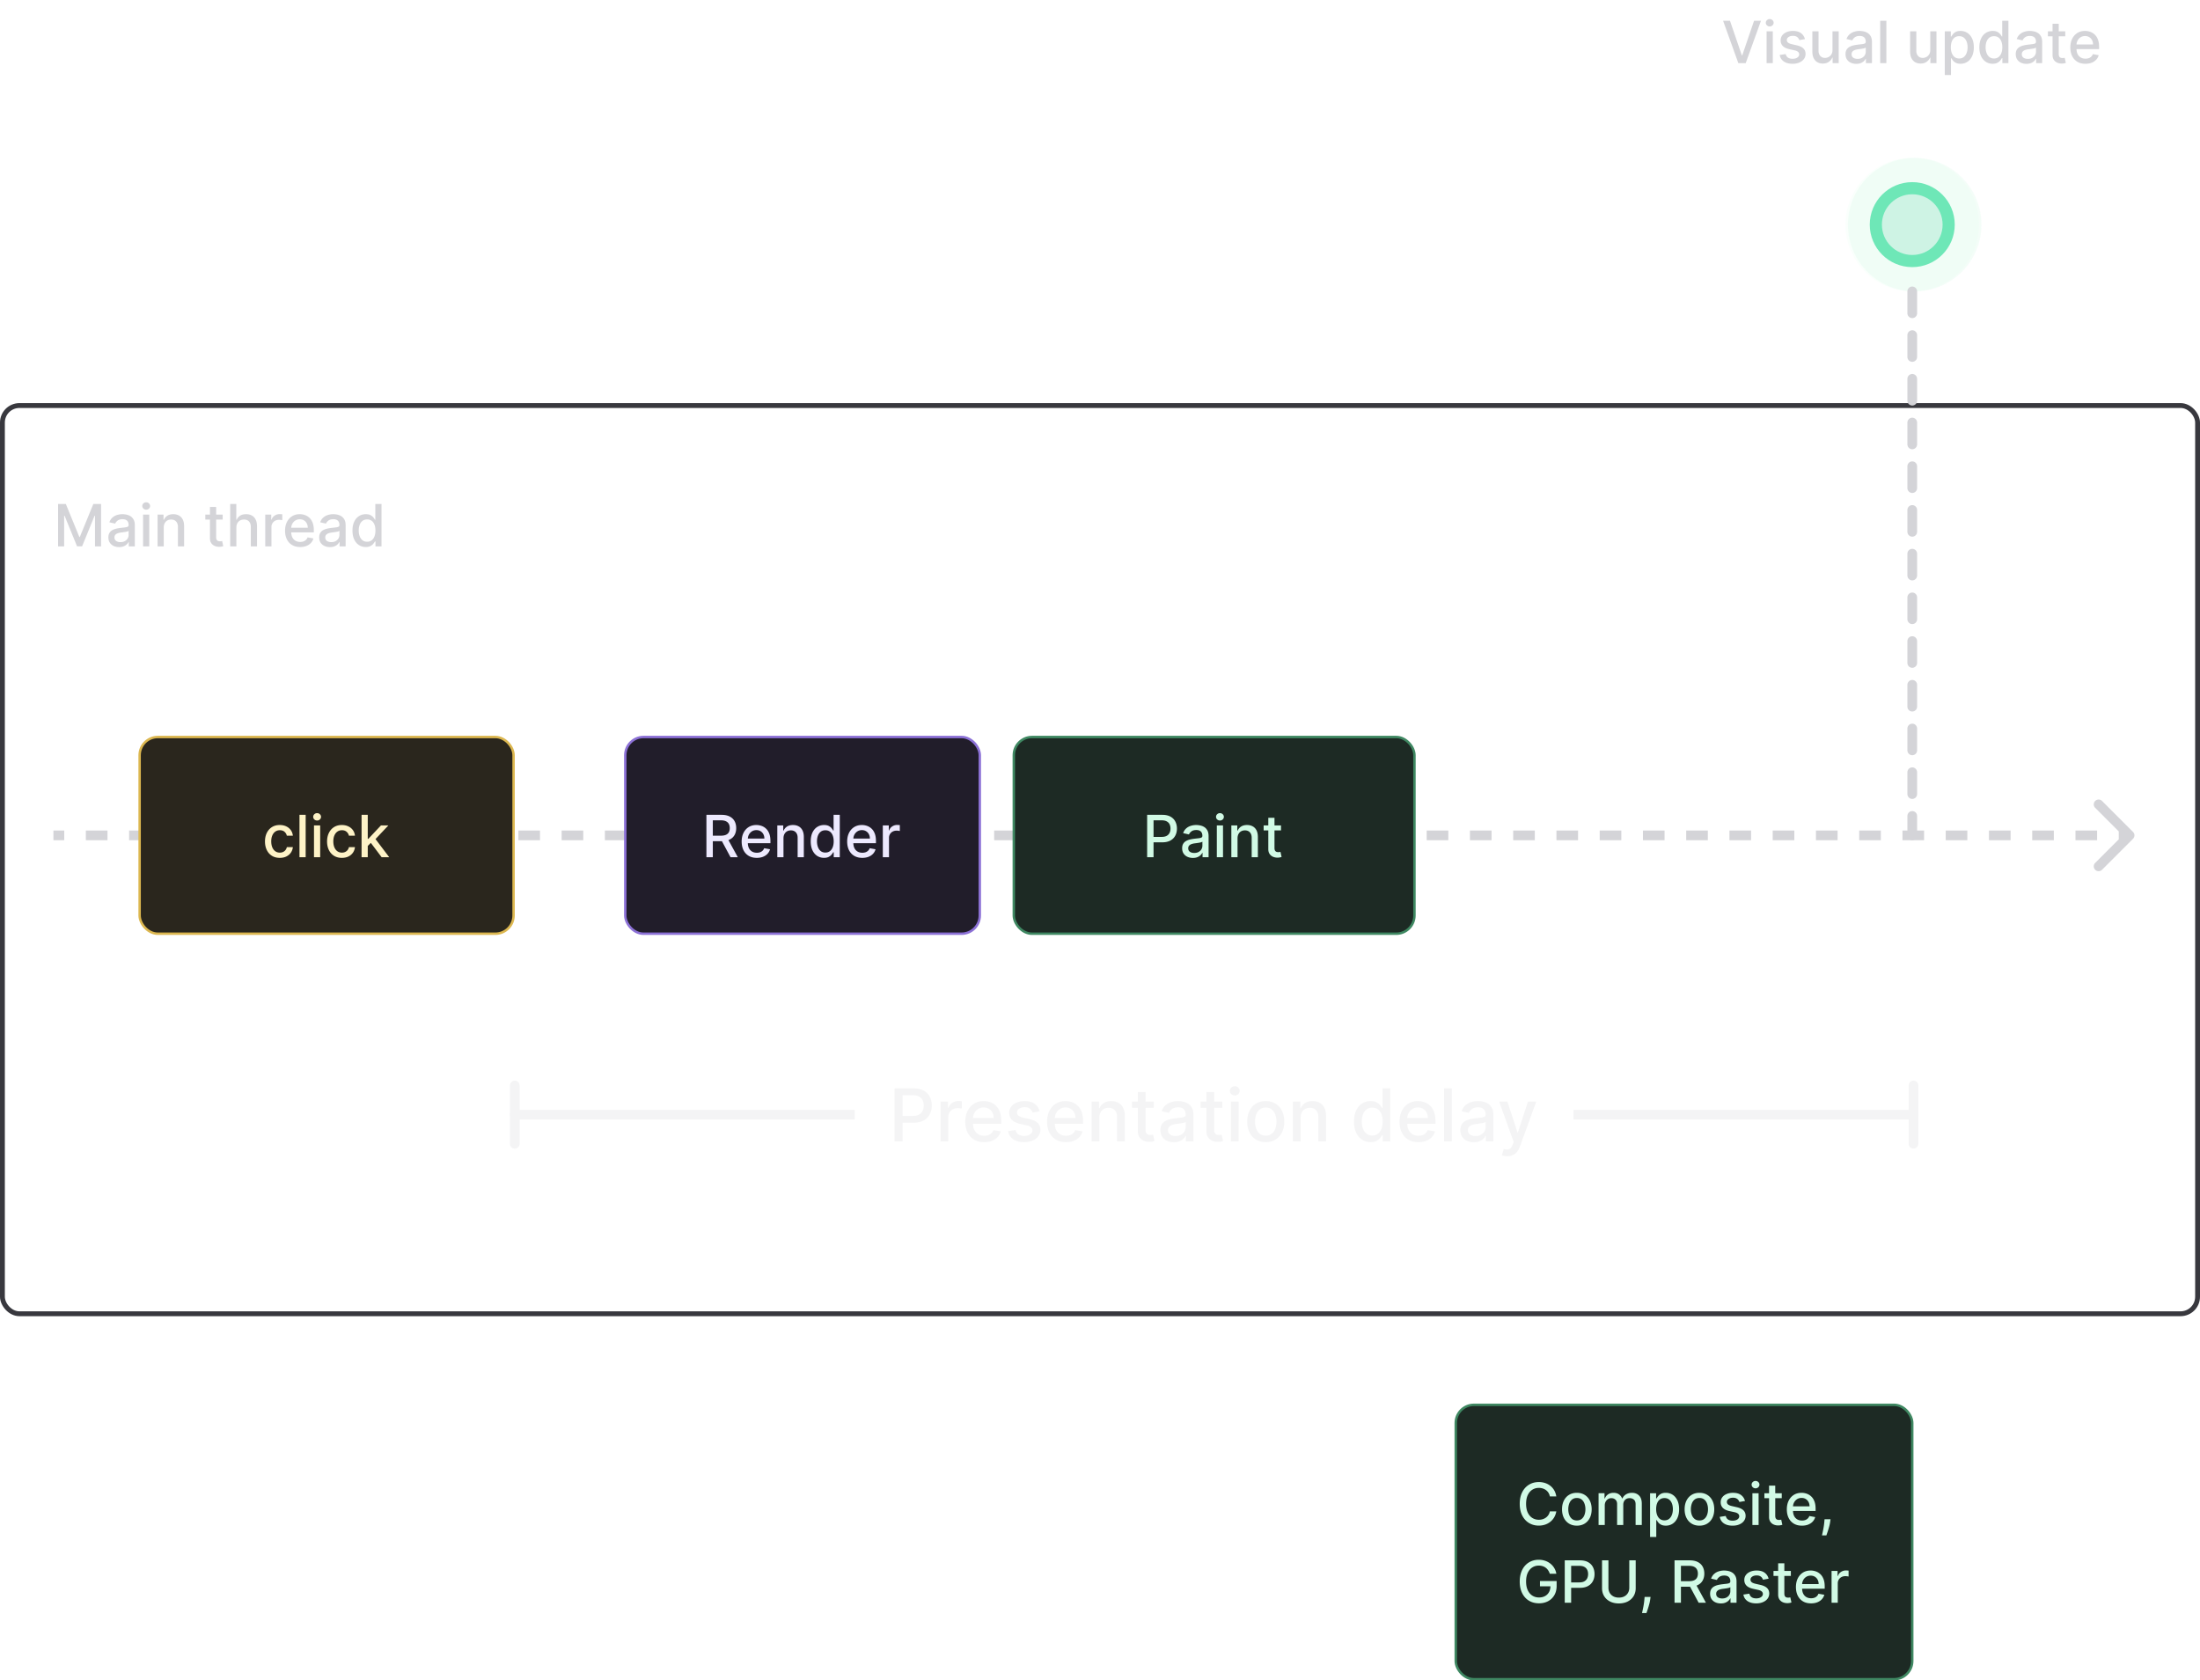 <svg xmlns="http://www.w3.org/2000/svg" width="906" height="692" fill="none" viewBox="0 0 906 692"><rect width="904" height="374" x="1" y="167" stroke="#38383E" stroke-width="2" rx="7"/><path fill="#D4D4D8" d="M877.707 344.707a.999.999 0 0 0 0-1.414l-6.364-6.364a.999.999 0 1 0-1.414 1.414l5.657 5.657-5.657 5.657a.999.999 0 1 0 1.414 1.414l6.364-6.364ZM22 345h4.453v-2H22v2Zm13.36 0h8.906v-2h-8.907v2Zm17.812 0h8.906v-2h-8.906v2Zm17.812 0h8.907v-2h-8.907v2Zm17.813 0h8.906v-2h-8.906v2Zm17.812 0h8.907v-2h-8.907v2Zm17.813 0h8.906v-2h-8.906v2Zm17.812 0h8.907v-2h-8.907v2Zm17.813 0h8.906v-2h-8.906v2Zm17.812 0h8.907v-2h-8.907v2Zm17.813 0h8.906v-2h-8.906v2Zm17.812 0h8.907v-2h-8.907v2Zm17.813 0h8.906v-2h-8.906v2Zm17.812 0h8.907v-2h-8.907v2Zm17.813 0h8.906v-2h-8.906v2Zm17.812 0h8.907v-2h-8.907v2Zm17.813 0h8.906v-2h-8.906v2Zm17.812 0h8.907v-2h-8.907v2Zm17.813 0h8.906v-2h-8.906v2Zm17.812 0h8.907v-2h-8.907v2Zm17.813 0h8.906v-2h-8.906v2Zm17.812 0h8.907v-2h-8.907v2Zm17.813 0h8.906v-2h-8.906v2Zm17.812 0h8.907v-2h-8.907v2Zm17.813 0h8.906v-2h-8.906v2Zm17.812 0h8.907v-2h-8.907v2Zm17.813 0h8.906v-2h-8.906v2Zm17.812 0h8.907v-2h-8.907v2Zm17.813 0h8.906v-2h-8.906v2Zm17.812 0h8.907v-2h-8.907v2Zm17.813 0h8.906v-2h-8.906v2Zm17.812 0h8.907v-2h-8.907v2Zm17.813 0h8.906v-2h-8.906v2Zm17.812 0h8.907v-2h-8.907v2Zm17.813 0h8.906v-2h-8.906v2Zm17.812 0h8.907v-2h-8.907v2Zm17.813 0h8.906v-2h-8.906v2Zm17.812 0h8.907v-2h-8.907v2Zm17.813 0h8.906v-2h-8.906v2Zm17.812 0h8.907v-2h-8.907v2Zm17.813 0h8.906v-2h-8.906v2Zm17.812 0h8.907v-2h-8.907v2Zm17.813 0h8.906v-2h-8.906v2Zm17.812 0h8.907v-2h-8.907v2Zm17.813 0h8.906v-2h-8.906v2Zm17.812 0h8.907v-2h-8.907v2Zm17.813 0h8.906v-2h-8.906v2Zm17.812 0h8.907v-2h-8.907v2Zm17.813 0H877v-2h-4.453v2Zm5.867.414a2 2 0 0 0 0-2.828l-12.728-12.728a2 2 0 1 0-2.828 2.828L874.172 344l-11.314 11.314a2 2 0 1 0 2.828 2.828l12.728-12.728ZM22 346h4.453v-4H22v4Zm13.36 0h8.906v-4h-8.907v4Zm17.812 0h8.906v-4h-8.906v4Zm17.812 0h8.907v-4h-8.907v4Zm17.813 0h8.906v-4h-8.906v4Zm17.812 0h8.907v-4h-8.907v4Zm17.813 0h8.906v-4h-8.906v4Zm17.812 0h8.907v-4h-8.907v4Zm17.813 0h8.906v-4h-8.906v4Zm17.812 0h8.907v-4h-8.907v4Zm17.813 0h8.906v-4h-8.906v4Zm17.812 0h8.907v-4h-8.907v4Zm17.813 0h8.906v-4h-8.906v4Zm17.812 0h8.907v-4h-8.907v4Zm17.813 0h8.906v-4h-8.906v4Zm17.812 0h8.907v-4h-8.907v4Zm17.813 0h8.906v-4h-8.906v4Zm17.812 0h8.907v-4h-8.907v4Zm17.813 0h8.906v-4h-8.906v4Zm17.812 0h8.907v-4h-8.907v4Zm17.813 0h8.906v-4h-8.906v4Zm17.812 0h8.907v-4h-8.907v4Zm17.813 0h8.906v-4h-8.906v4Zm17.812 0h8.907v-4h-8.907v4Zm17.813 0h8.906v-4h-8.906v4Zm17.812 0h8.907v-4h-8.907v4Zm17.813 0h8.906v-4h-8.906v4Zm17.812 0h8.907v-4h-8.907v4Zm17.813 0h8.906v-4h-8.906v4Zm17.812 0h8.907v-4h-8.907v4Zm17.813 0h8.906v-4h-8.906v4Zm17.812 0h8.907v-4h-8.907v4Zm17.813 0h8.906v-4h-8.906v4Zm17.812 0h8.907v-4h-8.907v4Zm17.813 0h8.906v-4h-8.906v4Zm17.812 0h8.907v-4h-8.907v4Zm17.813 0h8.906v-4h-8.906v4Zm17.812 0h8.907v-4h-8.907v4Zm17.813 0h8.906v-4h-8.906v4Zm17.812 0h8.907v-4h-8.907v4Zm17.813 0h8.906v-4h-8.906v4Zm17.812 0h8.907v-4h-8.907v4Zm17.813 0h8.906v-4h-8.906v4Zm17.812 0h8.907v-4h-8.907v4Zm17.813 0h8.906v-4h-8.906v4Zm17.812 0h8.907v-4h-8.907v4Zm17.813 0h8.906v-4h-8.906v4Zm17.812 0h8.907v-4h-8.907v4Zm17.813 0H877v-4h-4.453v4Z"/><rect width="154" height="81" x="57.5" y="303.5" fill="#2A261D" rx="7.5"/><path fill="#FEF3C7" d="M115.227 353.264c-1.267 0-2.358-.287-3.272-.861-.91-.579-1.608-1.377-2.097-2.394-.489-1.018-.733-2.182-.733-3.495 0-1.329.25-2.503.75-3.52.5-1.022 1.205-1.821 2.114-2.395.909-.573 1.98-.86 3.213-.86.994 0 1.88.184 2.659.554a4.764 4.764 0 0 1 1.883 1.534c.483.659.77 1.429.861 2.309h-2.48a2.974 2.974 0 0 0-.937-1.585c-.483-.443-1.131-.665-1.944-.665-.71 0-1.332.188-1.866.563-.529.369-.94.898-1.236 1.585-.295.682-.443 1.489-.443 2.421 0 .954.145 1.778.435 2.471.289.693.698 1.23 1.227 1.611.534.381 1.162.571 1.883.571.483 0 .921-.088 1.313-.264.398-.182.73-.441.997-.776a2.91 2.91 0 0 0 .571-1.21h2.48a4.81 4.81 0 0 1-.827 2.267c-.46.665-1.076 1.187-1.849 1.568-.767.381-1.668.571-2.702.571Zm10.652-17.719V353h-2.549v-17.455h2.549ZM129.307 353v-13.091h2.548V353h-2.548Zm1.287-15.111c-.443 0-.824-.148-1.142-.443a1.44 1.44 0 0 1-.469-1.074c0-.42.156-.778.469-1.074a1.603 1.603 0 0 1 1.142-.451c.443 0 .821.15 1.133.451.318.296.478.654.478 1.074 0 .415-.16.773-.478 1.074a1.59 1.59 0 0 1-1.133.443Zm10.204 15.375c-1.267 0-2.358-.287-3.273-.861-.909-.579-1.608-1.377-2.097-2.394-.488-1.018-.733-2.182-.733-3.495 0-1.329.25-2.503.75-3.52.5-1.022 1.205-1.821 2.114-2.395.909-.573 1.98-.86 3.213-.86.994 0 1.881.184 2.659.554a4.767 4.767 0 0 1 1.884 1.534c.483.659.77 1.429.86 2.309h-2.48a2.974 2.974 0 0 0-.937-1.585c-.483-.443-1.131-.665-1.943-.665-.711 0-1.333.188-1.867.563-.528.369-.94.898-1.236 1.585-.295.682-.443 1.489-.443 2.421 0 .954.145 1.778.435 2.471.29.693.699 1.23 1.227 1.611.534.381 1.162.571 1.884.571.483 0 .92-.088 1.312-.264.398-.182.73-.441.997-.776a2.91 2.91 0 0 0 .571-1.21h2.48a4.81 4.81 0 0 1-.826 2.267 4.763 4.763 0 0 1-1.85 1.568c-.767.381-1.667.571-2.701.571Zm10.446-4.704-.017-3.111h.443l5.216-5.54h3.052l-5.949 6.307h-.401l-2.344 2.344Zm-2.343 4.44v-17.455h2.548V353h-2.548Zm8.267 0-4.688-6.222 1.756-1.781 6.059 8.003h-3.127Z"/><rect width="154" height="81" x="57.5" y="303.5" stroke="#DCB750" rx="7.5"/><rect width="146" height="81" x="257.5" y="303.5" fill="#211D2A" rx="7.5"/><path fill="#EDE9FE" d="M290.918 353v-17.455h6.221c1.352 0 2.475.233 3.367.699.897.466 1.568 1.111 2.011 1.935.443.818.665 1.764.665 2.838 0 1.068-.225 2.009-.673 2.821-.444.807-1.114 1.435-2.012 1.884-.892.448-2.014.673-3.366.673h-4.713v-2.267h4.474c.852 0 1.546-.122 2.08-.367.539-.244.934-.599 1.184-1.065.25-.466.375-1.026.375-1.679 0-.659-.128-1.23-.383-1.713-.25-.483-.645-.852-1.185-1.108-.534-.261-1.236-.392-2.105-.392h-3.307V353h-2.633Zm8.616-7.875 4.313 7.875h-3l-4.228-7.875h2.915Zm12.126 8.139c-1.29 0-2.401-.275-3.333-.826-.926-.557-1.642-1.339-2.147-2.344-.5-1.012-.75-2.196-.75-3.554 0-1.341.25-2.523.75-3.546.505-1.022 1.21-1.821 2.113-2.395.909-.573 1.972-.86 3.188-.86a6.43 6.43 0 0 1 2.148.366 5.193 5.193 0 0 1 1.866 1.151c.551.522.986 1.201 1.304 2.037.318.829.477 1.838.477 3.025v.904H306.87v-1.91h7.909c0-.67-.136-1.264-.409-1.781a3.102 3.102 0 0 0-1.151-1.236c-.488-.301-1.062-.451-1.721-.451-.716 0-1.341.176-1.875.528a3.535 3.535 0 0 0-1.227 1.364 3.939 3.939 0 0 0-.427 1.815v1.492c0 .875.154 1.619.461 2.233a3.328 3.328 0 0 0 1.304 1.406c.556.318 1.207.477 1.951.477a4.06 4.06 0 0 0 1.321-.204 2.875 2.875 0 0 0 1.032-.631c.289-.279.511-.622.664-1.031l2.412.434a4.367 4.367 0 0 1-1.039 1.867c-.495.528-1.117.94-1.867 1.236-.744.289-1.594.434-2.548.434Zm10.992-8.037V353h-2.548v-13.091h2.446v2.131h.162a3.745 3.745 0 0 1 1.414-1.671c.648-.42 1.463-.63 2.446-.63.892 0 1.674.187 2.344.562.671.369 1.191.921 1.56 1.654.369.732.554 1.639.554 2.718V353h-2.548v-8.02c0-.949-.248-1.69-.742-2.224-.494-.54-1.173-.81-2.037-.81-.591 0-1.116.128-1.577.384-.454.255-.815.63-1.082 1.125-.261.488-.392 1.079-.392 1.772Zm16.696 8.029c-1.057 0-2-.27-2.83-.81-.823-.545-1.471-1.321-1.943-2.327-.466-1.011-.699-2.224-.699-3.639 0-1.415.236-2.625.708-3.631.477-1.005 1.13-1.775 1.96-2.309.83-.534 1.77-.801 2.821-.801.813 0 1.466.136 1.96.409.5.267.887.579 1.159.937.279.358.495.674.648.946h.154v-6.486h2.548V353h-2.489v-2.037h-.213a6.721 6.721 0 0 1-.665.955c-.284.358-.676.67-1.176.937-.5.267-1.148.401-1.943.401Zm.563-2.174c.732 0 1.352-.193 1.857-.579.512-.392.898-.935 1.16-1.628.267-.693.4-1.5.4-2.42 0-.91-.131-1.705-.392-2.387-.261-.682-.645-1.213-1.15-1.594-.506-.38-1.131-.571-1.875-.571-.768 0-1.407.199-1.918.597-.511.398-.898.94-1.159 1.628-.256.687-.384 1.463-.384 2.327 0 .875.131 1.661.392 2.36.262.699.648 1.253 1.159 1.662.517.404 1.154.605 1.91.605Zm15.202 2.182c-1.29 0-2.401-.275-3.332-.826-.927-.557-1.643-1.339-2.148-2.344-.5-1.012-.75-2.196-.75-3.554 0-1.341.25-2.523.75-3.546.505-1.022 1.21-1.821 2.113-2.395.91-.573 1.972-.86 3.188-.86.739 0 1.454.122 2.148.366a5.193 5.193 0 0 1 1.866 1.151c.551.522.986 1.201 1.304 2.037.318.829.477 1.838.477 3.025v.904h-10.406v-1.91h7.909c0-.67-.136-1.264-.409-1.781a3.107 3.107 0 0 0-1.15-1.236c-.489-.301-1.063-.451-1.722-.451-.716 0-1.341.176-1.875.528a3.543 3.543 0 0 0-1.227 1.364 3.938 3.938 0 0 0-.426 1.815v1.492c0 .875.153 1.619.46 2.233a3.328 3.328 0 0 0 1.304 1.406c.557.318 1.207.477 1.951.477a4.07 4.07 0 0 0 1.322-.204 2.88 2.88 0 0 0 1.031-.631 2.75 2.75 0 0 0 .665-1.031l2.411.434a4.367 4.367 0 0 1-1.039 1.867c-.495.528-1.117.94-1.867 1.236-.744.289-1.594.434-2.548.434Zm8.444-.264v-13.091h2.463v2.08h.136a3.16 3.16 0 0 1 1.262-1.662 3.61 3.61 0 0 1 2.062-.614 11.338 11.338 0 0 1 1.082.06v2.437a4.838 4.838 0 0 0-.545-.094 5.305 5.305 0 0 0-.784-.059c-.602 0-1.139.128-1.611.383a2.851 2.851 0 0 0-1.517 2.566V353h-2.548Z"/><rect width="146" height="81" x="257.5" y="303.5" stroke="#8C71D6" rx="7.5"/><rect width="165" height="81" x="417.5" y="303.5" fill="#1D2A24" rx="7.5"/><path fill="#D1FAE5" d="M472.418 353v-17.455h6.221c1.358 0 2.483.248 3.375.742.892.494 1.56 1.17 2.003 2.028.443.853.665 1.813.665 2.881 0 1.074-.225 2.04-.673 2.898-.444.852-1.114 1.528-2.012 2.028-.892.494-2.014.742-3.366.742h-4.279v-2.233h4.04c.858 0 1.554-.148 2.088-.443a2.79 2.79 0 0 0 1.176-1.228c.25-.517.375-1.105.375-1.764s-.125-1.244-.375-1.756c-.25-.511-.645-.912-1.184-1.201-.534-.29-1.239-.435-2.114-.435h-3.307V353h-2.633Zm18.839.29c-.829 0-1.579-.154-2.25-.46a3.798 3.798 0 0 1-1.594-1.356c-.386-.59-.579-1.315-.579-2.173 0-.739.142-1.346.426-1.824a3.142 3.142 0 0 1 1.151-1.133 5.97 5.97 0 0 1 1.619-.631c.596-.142 1.204-.25 1.824-.324l1.909-.221c.488-.063.844-.162 1.065-.299.222-.136.333-.358.333-.664v-.06c0-.744-.211-1.321-.631-1.73-.415-.409-1.034-.614-1.858-.614-.858 0-1.534.19-2.029.571-.488.375-.826.793-1.014 1.253l-2.395-.545c.284-.796.699-1.438 1.245-1.927a5.037 5.037 0 0 1 1.9-1.073 7.4 7.4 0 0 1 2.259-.341 7.97 7.97 0 0 1 1.662.187 4.85 4.85 0 0 1 1.653.665c.517.324.94.787 1.27 1.389.33.597.494 1.372.494 2.327V353h-2.488v-1.79h-.103a3.61 3.61 0 0 1-.741.972c-.33.318-.753.582-1.27.792-.517.211-1.136.316-1.858.316Zm.554-2.046c.705 0 1.307-.139 1.807-.417.506-.279.889-.642 1.15-1.091.268-.455.401-.941.401-1.458v-1.687c-.091.091-.267.176-.528.256a8.537 8.537 0 0 1-.878.196c-.33.051-.651.099-.963.145-.313.039-.574.073-.784.102a6.26 6.26 0 0 0-1.355.315 2.328 2.328 0 0 0-.972.639c-.239.273-.358.637-.358 1.091 0 .631.233 1.108.699 1.432.466.318 1.059.477 1.781.477Zm9.301 1.756v-13.091h2.548V353h-2.548Zm1.286-15.111c-.443 0-.823-.148-1.142-.443a1.442 1.442 0 0 1-.468-1.074c0-.42.156-.778.468-1.074a1.605 1.605 0 0 1 1.142-.451c.444 0 .821.15 1.134.451.318.296.477.654.477 1.074 0 .415-.159.773-.477 1.074-.313.295-.69.443-1.134.443Zm7.238 7.338V353h-2.548v-13.091h2.446v2.131h.162a3.747 3.747 0 0 1 1.415-1.671c.648-.42 1.463-.63 2.446-.63.892 0 1.673.187 2.344.562.67.369 1.19.921 1.559 1.654.37.732.554 1.639.554 2.718V353h-2.548v-8.02c0-.949-.247-1.69-.742-2.224-.494-.54-1.173-.81-2.036-.81-.591 0-1.117.128-1.577.384-.455.255-.816.63-1.083 1.125-.261.488-.392 1.079-.392 1.772Zm17.907-5.318v2.046h-7.151v-2.046h7.151Zm-5.233-3.136h2.548v12.383c0 .495.074.867.222 1.117.147.244.338.412.571.503.238.085.497.127.775.127.205 0 .384-.014.537-.042l.358-.068.46 2.105a4.28 4.28 0 0 1-.63.17 4.917 4.917 0 0 1-1.023.102 4.473 4.473 0 0 1-1.875-.358 3.211 3.211 0 0 1-1.406-1.159c-.358-.522-.537-1.179-.537-1.968v-12.912Z"/><rect width="165" height="81" x="417.5" y="303.5" stroke="#3F8862" rx="7.5"/><rect width="188" height="113" x="599.5" y="578.5" fill="#1D2A24" rx="7.5"/><path fill="#D1FAE5" d="M640.915 616.222h-2.659a4.074 4.074 0 0 0-.571-1.5 4.212 4.212 0 0 0-1.023-1.1 4.418 4.418 0 0 0-1.355-.682 5.303 5.303 0 0 0-1.577-.23c-1.006 0-1.906.253-2.702.759-.789.505-1.414 1.247-1.875 2.224-.454.977-.681 2.171-.681 3.58 0 1.42.227 2.619.681 3.596.461.978 1.088 1.716 1.884 2.216.795.5 1.69.75 2.685.75.551 0 1.073-.074 1.568-.221.5-.154.951-.378 1.355-.674a4.083 4.083 0 0 0 1.611-2.565l2.659.009a7.131 7.131 0 0 1-.827 2.369 6.525 6.525 0 0 1-1.56 1.858 7.045 7.045 0 0 1-2.164 1.201c-.813.285-1.699.427-2.659.427-1.512 0-2.858-.358-4.04-1.074-1.182-.722-2.114-1.753-2.796-3.094-.676-1.341-1.014-2.94-1.014-4.798 0-1.864.341-3.463 1.023-4.799.682-1.34 1.613-2.369 2.795-3.085 1.182-.721 2.526-1.082 4.032-1.082a8.14 8.14 0 0 1 2.59.4 6.86 6.86 0 0 1 2.174 1.159 6.371 6.371 0 0 1 1.593 1.858c.421.728.705 1.56.853 2.498Zm8.461 12.042c-1.228 0-2.299-.281-3.213-.844-.915-.562-1.625-1.349-2.131-2.36-.506-1.012-.759-2.194-.759-3.546 0-1.358.253-2.545.759-3.562s1.216-1.807 2.131-2.37c.914-.562 1.985-.843 3.213-.843 1.227 0 2.298.281 3.213.843.915.563 1.625 1.353 2.13 2.37.506 1.017.759 2.204.759 3.562 0 1.352-.253 2.534-.759 3.546-.505 1.011-1.215 1.798-2.13 2.36-.915.563-1.986.844-3.213.844Zm.008-2.139c.796 0 1.455-.21 1.978-.631.522-.42.909-.98 1.159-1.679.255-.699.383-1.468.383-2.309a6.66 6.66 0 0 0-.383-2.301c-.25-.705-.637-1.27-1.159-1.696-.523-.427-1.182-.64-1.978-.64-.801 0-1.466.213-1.994.64-.523.426-.912.991-1.168 1.696a6.78 6.78 0 0 0-.375 2.301c0 .841.125 1.61.375 2.309.256.699.645 1.259 1.168 1.679.528.421 1.193.631 1.994.631Zm8.938 1.875v-13.091h2.446v2.131h.162a3.387 3.387 0 0 1 1.338-1.688c.62-.409 1.361-.613 2.225-.613.875 0 1.608.204 2.199.613.596.409 1.037.972 1.321 1.688h.136a3.689 3.689 0 0 1 1.492-1.671c.681-.42 1.494-.63 2.437-.63 1.188 0 2.156.372 2.906 1.116.756.744 1.134 1.867 1.134 3.367V628h-2.548v-8.54c0-.886-.242-1.528-.725-1.926-.483-.398-1.059-.596-1.73-.596-.829 0-1.474.255-1.935.767-.46.505-.69 1.156-.69 1.951V628h-2.54v-8.702c0-.71-.221-1.281-.664-1.713-.444-.432-1.02-.647-1.731-.647-.483 0-.929.127-1.338.383-.403.25-.73.599-.98 1.048-.244.449-.366.969-.366 1.56V628h-2.549Zm21.211 4.909v-18h2.489v2.122h.213c.148-.272.361-.588.639-.946.279-.358.665-.67 1.159-.937.495-.273 1.148-.409 1.961-.409 1.056 0 2 .267 2.829.801.83.534 1.48 1.304 1.952 2.309.477 1.006.716 2.216.716 3.631 0 1.415-.236 2.628-.708 3.639-.471 1.006-1.119 1.782-1.943 2.327-.824.54-1.764.81-2.821.81-.795 0-1.446-.134-1.952-.401-.5-.267-.892-.579-1.176-.937a7.092 7.092 0 0 1-.656-.955h-.153v6.946h-2.549Zm2.498-11.454c0 .92.133 1.727.4 2.42.267.693.654 1.236 1.159 1.628.506.386 1.125.579 1.858.579.762 0 1.398-.201 1.909-.605.512-.409.898-.963 1.159-1.662.267-.699.401-1.485.401-2.36 0-.864-.131-1.64-.392-2.327-.256-.688-.642-1.23-1.159-1.628-.512-.398-1.151-.597-1.918-.597-.738 0-1.363.191-1.875.571-.506.381-.889.912-1.15 1.594-.262.682-.392 1.477-.392 2.387Zm17.829 6.809c-1.227 0-2.298-.281-3.213-.844-.915-.562-1.625-1.349-2.131-2.36-.505-1.012-.758-2.194-.758-3.546 0-1.358.253-2.545.758-3.562.506-1.017 1.216-1.807 2.131-2.37.915-.562 1.986-.843 3.213-.843s2.298.281 3.213.843c.915.563 1.625 1.353 2.131 2.37.506 1.017.758 2.204.758 3.562 0 1.352-.252 2.534-.758 3.546-.506 1.011-1.216 1.798-2.131 2.36-.915.563-1.986.844-3.213.844Zm.009-2.139c.795 0 1.454-.21 1.977-.631.523-.42.909-.98 1.159-1.679.256-.699.383-1.468.383-2.309 0-.836-.127-1.603-.383-2.301-.25-.705-.636-1.27-1.159-1.696-.523-.427-1.182-.64-1.977-.64-.802 0-1.466.213-1.995.64-.522.426-.912.991-1.167 1.696a6.78 6.78 0 0 0-.375 2.301c0 .841.125 1.61.375 2.309.255.699.645 1.259 1.167 1.679.529.421 1.193.631 1.995.631Zm18.747-8.02-2.309.409a2.754 2.754 0 0 0-.46-.844 2.283 2.283 0 0 0-.836-.656c-.352-.17-.792-.255-1.321-.255-.721 0-1.324.161-1.806.485-.483.318-.725.73-.725 1.236 0 .438.162.79.486 1.057.324.267.846.486 1.568.656l2.08.477c1.204.279 2.102.708 2.693 1.287.591.58.886 1.333.886 2.259 0 .784-.227 1.483-.682 2.096-.449.608-1.076 1.086-1.883 1.432-.801.347-1.73.52-2.787.52-1.466 0-2.662-.312-3.588-.937-.926-.631-1.494-1.526-1.705-2.685l2.463-.375c.154.642.469 1.128.946 1.457.478.324 1.1.486 1.867.486.835 0 1.503-.173 2.003-.52.5-.352.75-.781.75-1.287 0-.409-.154-.752-.461-1.031-.301-.278-.764-.488-1.389-.631l-2.216-.485c-1.221-.279-2.125-.722-2.71-1.33-.579-.608-.869-1.378-.869-2.31 0-.772.216-1.448.648-2.028.431-.579 1.028-1.031 1.789-1.355.762-.33 1.634-.494 2.617-.494 1.415 0 2.528.306 3.341.92.812.608 1.349 1.423 1.61 2.446Zm3.058 9.895v-13.091h2.548V628h-2.548Zm1.287-15.111c-.443 0-.824-.148-1.142-.443a1.44 1.44 0 0 1-.469-1.074c0-.42.156-.778.469-1.074a1.603 1.603 0 0 1 1.142-.451c.443 0 .821.15 1.133.451.319.296.478.654.478 1.074 0 .415-.159.773-.478 1.074a1.59 1.59 0 0 1-1.133.443Zm10.8 2.02v2.046h-7.15v-2.046h7.15Zm-5.233-3.136h2.549v12.383c0 .495.074.867.221 1.117.148.244.338.412.571.503.239.085.497.127.776.127.204 0 .383-.014.537-.042l.358-.068.46 2.105a4.3 4.3 0 0 1-.631.17 4.9 4.9 0 0 1-1.022.102 4.473 4.473 0 0 1-1.875-.358 3.214 3.214 0 0 1-1.407-1.159c-.358-.522-.537-1.179-.537-1.968v-12.912Zm13.554 16.491c-1.29 0-2.401-.275-3.333-.826-.926-.557-1.642-1.339-2.147-2.344-.5-1.012-.75-2.196-.75-3.554 0-1.341.25-2.523.75-3.546.505-1.022 1.21-1.821 2.113-2.395.909-.573 1.972-.86 3.188-.86a6.42 6.42 0 0 1 2.147.366 5.189 5.189 0 0 1 1.867 1.151c.551.522.986 1.201 1.304 2.037.318.829.477 1.838.477 3.025v.904h-10.406v-1.91h7.909c0-.67-.136-1.264-.409-1.781a3.102 3.102 0 0 0-1.151-1.236c-.488-.301-1.062-.451-1.721-.451-.716 0-1.341.176-1.875.528a3.546 3.546 0 0 0-1.228 1.364 3.938 3.938 0 0 0-.426 1.815v1.492c0 .875.154 1.619.461 2.233a3.328 3.328 0 0 0 1.304 1.406c.556.318 1.207.477 1.951.477a4.06 4.06 0 0 0 1.321-.204 2.875 2.875 0 0 0 1.032-.631c.289-.279.511-.622.664-1.031l2.412.434a4.369 4.369 0 0 1-1.04 1.867c-.494.528-1.116.94-1.866 1.236-.744.289-1.594.434-2.548.434Zm11.759-2.65-.128.929c-.085.681-.23 1.392-.435 2.13a32.047 32.047 0 0 1-.622 2.071c-.21.637-.383 1.142-.52 1.517h-1.806c.073-.352.176-.829.306-1.431.131-.597.259-1.265.384-2.003.125-.739.219-1.492.281-2.259l.085-.954h2.455ZM638.23 648.06a5.336 5.336 0 0 0-.665-1.39 4.225 4.225 0 0 0-2.284-1.73 5.254 5.254 0 0 0-1.593-.23c-.983 0-1.87.253-2.66.759-.789.505-1.414 1.247-1.875 2.224-.454.972-.681 2.162-.681 3.571 0 1.415.23 2.611.69 3.588.46.978 1.091 1.719 1.892 2.225.801.505 1.713.758 2.736.758.949 0 1.775-.193 2.48-.579a4.046 4.046 0 0 0 1.645-1.637c.392-.71.588-1.545.588-2.505l.682.127h-4.995v-2.173h6.861v1.986c0 1.466-.312 2.739-.937 3.818a6.39 6.39 0 0 1-2.574 2.489c-1.091.585-2.341.878-3.75.878-1.58 0-2.966-.364-4.159-1.091-1.188-.728-2.114-1.759-2.779-3.094-.664-1.341-.997-2.932-.997-4.773 0-1.392.193-2.642.58-3.75.386-1.108.929-2.048 1.627-2.821a7.116 7.116 0 0 1 2.481-1.781c.954-.415 1.997-.622 3.127-.622.944 0 1.821.139 2.634.417a7.133 7.133 0 0 1 2.182 1.185 6.706 6.706 0 0 1 2.446 4.151h-2.702Zm6.164 11.94v-17.455h6.222c1.358 0 2.483.248 3.375.742.892.494 1.559 1.17 2.003 2.028.443.853.664 1.813.664 2.881 0 1.074-.224 2.04-.673 2.898-.443.852-1.114 1.528-2.011 2.028-.892.494-2.014.742-3.367.742h-4.278v-2.233h4.04c.858 0 1.554-.148 2.088-.443a2.79 2.79 0 0 0 1.176-1.228c.25-.517.375-1.105.375-1.764s-.125-1.244-.375-1.756c-.25-.511-.645-.912-1.185-1.201-.534-.29-1.238-.435-2.113-.435h-3.307V660h-2.634Zm26.576-17.455h2.642v11.481c0 1.221-.287 2.304-.861 3.247-.573.937-1.38 1.676-2.42 2.216-1.04.534-2.259.801-3.656.801-1.392 0-2.608-.267-3.648-.801-1.04-.54-1.847-1.279-2.42-2.216-.574-.943-.861-2.026-.861-3.247v-11.481h2.633v11.267c0 .79.174 1.492.52 2.106.352.613.85 1.096 1.492 1.448.642.347 1.403.52 2.284.52.886 0 1.65-.173 2.292-.52a3.644 3.644 0 0 0 1.483-1.448c.347-.614.52-1.316.52-2.106v-11.267Zm8.762 15.069-.128.929c-.086.681-.23 1.392-.435 2.13a32.69 32.69 0 0 1-.622 2.071c-.21.637-.384 1.142-.52 1.517h-1.807c.074-.352.176-.829.307-1.431.131-.597.259-1.265.384-2.003.125-.739.218-1.492.281-2.259l.085-.954h2.455Zm9.873 2.386v-17.455h6.222c1.352 0 2.474.233 3.366.699.898.466 1.568 1.111 2.012 1.935.443.818.664 1.764.664 2.838 0 1.068-.224 2.009-.673 2.821-.443.807-1.114 1.435-2.011 1.884-.892.448-2.015.673-3.367.673h-4.713v-2.267h4.475c.852 0 1.545-.122 2.079-.367.54-.244.935-.599 1.185-1.065.25-.466.375-1.026.375-1.679 0-.659-.128-1.23-.384-1.713-.25-.483-.645-.852-1.184-1.108-.535-.261-1.236-.392-2.106-.392h-3.306V660h-2.634Zm8.617-7.875 4.312 7.875h-3l-4.227-7.875h2.915Zm10.457 8.165c-.83 0-1.58-.154-2.25-.46a3.798 3.798 0 0 1-1.594-1.356c-.386-.59-.579-1.315-.579-2.173 0-.739.142-1.346.426-1.824a3.14 3.14 0 0 1 1.15-1.133 5.989 5.989 0 0 1 1.62-.631c.596-.142 1.204-.25 1.824-.324l1.909-.221c.488-.063.843-.162 1.065-.299.222-.136.332-.358.332-.664v-.06c0-.744-.21-1.321-.63-1.73-.415-.409-1.034-.614-1.858-.614-.858 0-1.534.19-2.029.571-.488.375-.826.793-1.014 1.253l-2.395-.545c.284-.796.699-1.438 1.245-1.927a5.037 5.037 0 0 1 1.9-1.073 7.4 7.4 0 0 1 2.259-.341c.522 0 1.076.062 1.662.187a4.85 4.85 0 0 1 1.653.665c.517.324.94.787 1.27 1.389.329.597.494 1.372.494 2.327V660h-2.488v-1.79h-.103a3.61 3.61 0 0 1-.741.972c-.33.318-.753.582-1.27.792-.517.211-1.136.316-1.858.316Zm.554-2.046c.705 0 1.307-.139 1.807-.417.505-.279.889-.642 1.15-1.091.267-.455.401-.941.401-1.458v-1.687c-.091.091-.267.176-.529.256a8.455 8.455 0 0 1-.877.196c-.33.051-.651.099-.963.145-.313.039-.574.073-.784.102a6.27 6.27 0 0 0-1.356.315 2.331 2.331 0 0 0-.971.639c-.239.273-.358.637-.358 1.091 0 .631.233 1.108.699 1.432.466.318 1.059.477 1.781.477Zm19.11-8.139-2.31.409a2.733 2.733 0 0 0-.46-.844 2.28 2.28 0 0 0-.835-.656c-.352-.17-.793-.255-1.321-.255-.722 0-1.324.161-1.807.485-.483.318-.724.73-.724 1.236 0 .438.162.79.485 1.057.324.267.847.486 1.569.656l2.079.477c1.205.279 2.102.708 2.693 1.287.591.58.887 1.333.887 2.259 0 .784-.228 1.483-.682 2.096-.449.608-1.077 1.086-1.884 1.432-.801.347-1.73.52-2.787.52-1.465 0-2.661-.312-3.588-.937-.926-.631-1.494-1.526-1.704-2.685l2.463-.375c.153.642.469 1.128.946 1.457.477.324 1.099.486 1.866.486.836 0 1.503-.173 2.003-.52.5-.352.75-.781.75-1.287 0-.409-.153-.752-.46-1.031-.301-.278-.764-.488-1.389-.631l-2.216-.485c-1.222-.279-2.125-.722-2.71-1.33-.58-.608-.87-1.378-.87-2.31 0-.772.216-1.448.648-2.028.432-.579 1.028-1.031 1.79-1.355.761-.33 1.633-.494 2.616-.494 1.415 0 2.529.306 3.341.92.813.608 1.35 1.423 1.611 2.446Zm9.168-3.196v2.046h-7.15v-2.046h7.15Zm-5.233-3.136h2.549v12.383c0 .495.074.867.221 1.117.148.244.338.412.571.503.239.085.497.127.776.127.204 0 .383-.014.537-.042l.358-.068.46 2.105a4.3 4.3 0 0 1-.631.17 4.9 4.9 0 0 1-1.022.102 4.473 4.473 0 0 1-1.875-.358 3.214 3.214 0 0 1-1.407-1.159c-.358-.522-.537-1.179-.537-1.968v-12.912Zm13.554 16.491c-1.29 0-2.401-.275-3.333-.826-.926-.557-1.642-1.339-2.147-2.344-.5-1.012-.75-2.196-.75-3.554 0-1.341.25-2.523.75-3.546.505-1.022 1.21-1.821 2.113-2.395.909-.573 1.972-.86 3.188-.86a6.42 6.42 0 0 1 2.147.366 5.189 5.189 0 0 1 1.867 1.151c.551.522.986 1.201 1.304 2.037.318.829.477 1.838.477 3.025v.904h-10.406v-1.91h7.909c0-.67-.136-1.264-.409-1.781a3.102 3.102 0 0 0-1.151-1.236c-.488-.301-1.062-.451-1.721-.451-.716 0-1.341.176-1.875.528a3.546 3.546 0 0 0-1.228 1.364 3.938 3.938 0 0 0-.426 1.815v1.492c0 .875.154 1.619.461 2.233a3.328 3.328 0 0 0 1.304 1.406c.556.318 1.207.477 1.951.477a4.06 4.06 0 0 0 1.321-.204 2.875 2.875 0 0 0 1.032-.631c.289-.279.511-.622.664-1.031l2.412.434a4.369 4.369 0 0 1-1.04 1.867c-.494.528-1.116.94-1.866 1.236-.744.289-1.594.434-2.548.434Zm8.444-.264v-13.091h2.463v2.08h.136a3.164 3.164 0 0 1 1.261-1.662 3.612 3.612 0 0 1 2.063-.614 11.301 11.301 0 0 1 1.082.06v2.437a4.838 4.838 0 0 0-.545-.094 5.316 5.316 0 0 0-.784-.059c-.603 0-1.139.128-1.611.383a2.851 2.851 0 0 0-1.517 2.566V660h-2.548Z"/><rect width="188" height="113" x="599.5" y="578.5" stroke="#3F8862" rx="7.5"/><g filter="url(#a)" opacity=".9"><circle cx="788.5" cy="92.5" r="27.5" fill="#D1FAE5" fill-opacity=".25"/></g><circle cx="787.5" cy="92.5" r="27.5" fill="#D1FAE5" fill-opacity=".1"/><circle cx="787.5" cy="92.5" r="15" fill="#CEF3E4" stroke="#6EE7B7" stroke-width="5"/><path stroke="#D4D4D8" stroke-dasharray="9 9" stroke-linecap="round" stroke-width="4" d="M787.5 120v224"/><path fill="#D4D4D8" d="M23.918 207.545h3.196l5.556 13.569h.205l5.557-13.569h3.196V225h-2.506v-12.631h-.162l-5.148 12.605h-2.079l-5.148-12.613h-.162V225h-2.505v-17.455Zm25.144 17.745c-.83 0-1.58-.154-2.25-.46a3.795 3.795 0 0 1-1.594-1.356c-.386-.59-.58-1.315-.58-2.173 0-.739.143-1.346.427-1.824a3.142 3.142 0 0 1 1.15-1.133 5.989 5.989 0 0 1 1.62-.631c.596-.142 1.204-.25 1.823-.324l1.91-.221c.488-.063.843-.162 1.065-.299.221-.136.332-.358.332-.664v-.06c0-.744-.21-1.321-.63-1.73-.415-.409-1.035-.614-1.858-.614-.858 0-1.534.19-2.029.571-.489.375-.827.793-1.014 1.253l-2.395-.545c.284-.796.699-1.438 1.244-1.927a5.04 5.04 0 0 1 1.9-1.073 7.398 7.398 0 0 1 2.26-.341c.522 0 1.076.062 1.661.187a4.863 4.863 0 0 1 1.654.665c.517.324.94.787 1.27 1.389.33.597.494 1.372.494 2.327V225h-2.489v-1.79h-.102c-.165.33-.412.654-.741.972-.33.318-.753.582-1.27.792-.517.211-1.137.316-1.858.316Zm.554-2.046c.704 0 1.307-.139 1.807-.417.505-.279.889-.642 1.15-1.091.267-.455.4-.941.4-1.458v-1.687c-.09.091-.266.176-.528.256a8.485 8.485 0 0 1-.877.196c-.33.051-.651.099-.964.145-.312.039-.573.073-.784.102a6.272 6.272 0 0 0-1.355.315 2.333 2.333 0 0 0-.971.639c-.239.273-.358.637-.358 1.091 0 .631.233 1.108.698 1.432.466.318 1.06.477 1.782.477Zm9.3 1.756v-13.091h2.549V225h-2.549Zm1.287-15.111c-.443 0-.824-.148-1.142-.443a1.44 1.44 0 0 1-.469-1.074c0-.42.157-.778.47-1.074a1.603 1.603 0 0 1 1.141-.451c.443 0 .821.15 1.134.451.318.296.477.654.477 1.074 0 .415-.16.773-.477 1.074-.313.295-.69.443-1.134.443Zm7.238 7.338V225h-2.548v-13.091h2.446v2.131h.162a3.747 3.747 0 0 1 1.414-1.671c.648-.42 1.464-.63 2.447-.63.892 0 1.673.187 2.343.562.67.369 1.19.921 1.56 1.654.37.732.554 1.639.554 2.718V225H73.27v-8.02c0-.949-.248-1.69-.742-2.224-.494-.54-1.173-.81-2.037-.81-.59 0-1.116.128-1.577.384a2.75 2.75 0 0 0-1.082 1.125c-.261.488-.392 1.079-.392 1.772Zm24.258-5.318v2.046h-7.15v-2.046h7.15Zm-5.233-3.136h2.548v12.383c0 .495.074.867.222 1.117.147.244.338.412.57.503.24.085.498.127.776.127.205 0 .384-.014.537-.042l.358-.068.46 2.105a4.294 4.294 0 0 1-.63.17 4.911 4.911 0 0 1-1.023.102 4.476 4.476 0 0 1-1.875-.358 3.214 3.214 0 0 1-1.406-1.159c-.358-.522-.537-1.179-.537-1.968v-12.912Zm10.881 8.454V225H94.8v-17.455h2.514v6.495h.162a3.762 3.762 0 0 1 1.406-1.679c.631-.415 1.455-.622 2.472-.622.898 0 1.682.184 2.352.554.676.369 1.199.92 1.568 1.653.375.727.563 1.636.563 2.727V225h-2.548v-8.02c0-.96-.248-1.704-.742-2.233-.494-.534-1.182-.801-2.062-.801-.603 0-1.142.128-1.62.384-.471.255-.843.63-1.116 1.125-.267.488-.4 1.079-.4 1.772Zm11.89 7.773v-13.091h2.463v2.08h.136a3.164 3.164 0 0 1 1.261-1.662 3.612 3.612 0 0 1 2.063-.614 11.301 11.301 0 0 1 1.082.06v2.437a4.838 4.838 0 0 0-.545-.094 5.316 5.316 0 0 0-.784-.059c-.603 0-1.14.128-1.611.383a2.851 2.851 0 0 0-1.517 2.566V225h-2.548Zm14.384.264c-1.29 0-2.401-.275-3.333-.826-.926-.557-1.642-1.339-2.147-2.344-.5-1.012-.75-2.196-.75-3.554 0-1.341.25-2.523.75-3.546.505-1.022 1.21-1.821 2.113-2.395.909-.573 1.972-.86 3.188-.86a6.42 6.42 0 0 1 2.147.366 5.189 5.189 0 0 1 1.867 1.151c.551.522.986 1.201 1.304 2.037.318.829.477 1.838.477 3.025v.904h-10.406v-1.91h7.909c0-.67-.136-1.264-.409-1.781a3.102 3.102 0 0 0-1.151-1.236c-.488-.301-1.062-.451-1.721-.451-.716 0-1.341.176-1.875.528a3.535 3.535 0 0 0-1.227 1.364 3.926 3.926 0 0 0-.427 1.815v1.492c0 .875.154 1.619.461 2.233a3.328 3.328 0 0 0 1.304 1.406c.556.318 1.207.477 1.951.477a4.06 4.06 0 0 0 1.321-.204 2.875 2.875 0 0 0 1.032-.631c.289-.279.511-.622.664-1.031l2.412.434a4.367 4.367 0 0 1-1.039 1.867c-.495.528-1.117.94-1.867 1.236-.744.289-1.594.434-2.548.434Zm12.253.026c-.829 0-1.579-.154-2.25-.46a3.796 3.796 0 0 1-1.593-1.356c-.387-.59-.58-1.315-.58-2.173 0-.739.142-1.346.426-1.824a3.142 3.142 0 0 1 1.151-1.133 5.982 5.982 0 0 1 1.619-.631c.597-.142 1.205-.25 1.824-.324l1.909-.221c.489-.063.844-.162 1.065-.299.222-.136.333-.358.333-.664v-.06c0-.744-.211-1.321-.631-1.73-.415-.409-1.034-.614-1.858-.614-.858 0-1.534.19-2.028.571-.489.375-.827.793-1.015 1.253l-2.394-.545c.284-.796.698-1.438 1.244-1.927a5.045 5.045 0 0 1 1.9-1.073 7.4 7.4 0 0 1 2.259-.341c.523 0 1.077.062 1.662.187a4.85 4.85 0 0 1 1.653.665c.517.324.941.787 1.27 1.389.33.597.495 1.372.495 2.327V225h-2.489v-1.79h-.102c-.165.33-.412.654-.742.972-.329.318-.753.582-1.27.792-.517.211-1.136.316-1.858.316Zm.554-2.046c.705 0 1.307-.139 1.807-.417.506-.279.889-.642 1.151-1.091.267-.455.4-.941.4-1.458v-1.687c-.091.091-.267.176-.528.256a8.478 8.478 0 0 1-.878.196c-.33.051-.651.099-.963.145-.313.039-.574.073-.784.102a6.26 6.26 0 0 0-1.355.315 2.328 2.328 0 0 0-.972.639c-.239.273-.358.637-.358 1.091 0 .631.233 1.108.699 1.432.466.318 1.06.477 1.781.477Zm14.201 2.012c-1.057 0-2-.27-2.829-.81-.824-.545-1.472-1.321-1.943-2.327-.466-1.011-.699-2.224-.699-3.639 0-1.415.235-2.625.707-3.631.477-1.005 1.131-1.775 1.96-2.309.83-.534 1.77-.801 2.821-.801.813 0 1.466.136 1.961.409.5.267.886.579 1.159.937.278.358.494.674.647.946h.154v-6.486h2.548V225h-2.489v-2.037h-.213a6.788 6.788 0 0 1-.664.955c-.285.358-.677.67-1.177.937s-1.147.401-1.943.401Zm.563-2.174c.733 0 1.352-.193 1.858-.579.511-.392.897-.935 1.159-1.628.267-.693.4-1.5.4-2.42 0-.91-.13-1.705-.392-2.387-.261-.682-.645-1.213-1.15-1.594-.506-.38-1.131-.571-1.875-.571-.767 0-1.406.199-1.918.597-.511.398-.898.94-1.159 1.628-.256.687-.383 1.463-.383 2.327 0 .875.13 1.661.392 2.36.261.699.647 1.253 1.159 1.662.517.404 1.153.605 1.909.605ZM712.443 8.545l4.858 14.216h.196l4.858-14.216h2.847L718.92 26h-3.042l-6.281-17.455h2.846ZM727.518 26V12.91h2.548V26h-2.548Zm1.287-15.11a1.62 1.62 0 0 1-1.142-.444 1.44 1.44 0 0 1-.469-1.074c0-.42.156-.778.469-1.074a1.603 1.603 0 0 1 1.142-.451c.443 0 .821.15 1.133.451.318.296.477.654.477 1.074 0 .415-.159.773-.477 1.074-.312.296-.69.443-1.133.443Zm14.499 5.215-2.31.41a2.726 2.726 0 0 0-.46-.845 2.274 2.274 0 0 0-.835-.656c-.352-.17-.793-.255-1.321-.255-.722 0-1.324.162-1.807.485-.483.319-.724.73-.724 1.236 0 .438.162.79.485 1.057.324.267.847.486 1.569.656l2.079.477c1.205.279 2.102.708 2.693 1.287.591.58.887 1.333.887 2.259 0 .784-.228 1.483-.682 2.096-.449.608-1.077 1.086-1.884 1.432-.801.347-1.73.52-2.787.52-1.466 0-2.662-.312-3.588-.937-.926-.631-1.494-1.526-1.704-2.685l2.463-.375c.153.642.469 1.128.946 1.457.477.324 1.099.486 1.866.486.836 0 1.503-.173 2.003-.52.5-.352.75-.78.75-1.287 0-.409-.153-.752-.46-1.03-.301-.28-.764-.49-1.389-.632l-2.216-.485c-1.222-.279-2.125-.722-2.71-1.33-.58-.608-.87-1.378-.87-2.31 0-.772.216-1.448.648-2.028.432-.58 1.028-1.031 1.79-1.355.761-.33 1.633-.494 2.616-.494 1.415 0 2.529.306 3.341.92.813.608 1.35 1.423 1.611 2.446Zm11.35 4.466v-7.662h2.557V26h-2.506v-2.267h-.136c-.301.699-.784 1.281-1.449 1.747-.659.46-1.48.69-2.463.69-.841 0-1.585-.184-2.233-.554-.642-.375-1.148-.928-1.517-1.662-.364-.732-.545-1.639-.545-2.718v-8.327h2.548v8.02c0 .892.247 1.602.741 2.13.495.53 1.137.793 1.926.793.478 0 .952-.119 1.424-.358.477-.238.872-.6 1.184-1.082.319-.483.475-1.097.469-1.841Zm9.791 5.719c-.83 0-1.58-.154-2.25-.46a3.787 3.787 0 0 1-1.594-1.356c-.387-.59-.58-1.315-.58-2.173 0-.738.142-1.346.426-1.824a3.152 3.152 0 0 1 1.151-1.133 6.01 6.01 0 0 1 1.619-.63c.597-.143 1.205-.25 1.824-.325l1.909-.221c.489-.063.844-.162 1.066-.299.221-.136.332-.358.332-.665v-.06c0-.743-.21-1.32-.631-1.73-.414-.408-1.034-.613-1.858-.613-.858 0-1.534.19-2.028.571-.489.375-.827.793-1.014 1.253l-2.395-.546c.284-.795.699-1.437 1.244-1.926a5.047 5.047 0 0 1 1.901-1.074 7.423 7.423 0 0 1 2.258-.34c.523 0 1.077.062 1.662.187.591.12 1.142.341 1.654.665.517.324.94.787 1.27 1.39.329.596.494 1.371.494 2.326V26h-2.489v-1.79h-.102c-.165.33-.412.654-.742.972-.329.318-.752.582-1.269.792-.517.21-1.137.316-1.858.316Zm.554-2.046c.704 0 1.306-.139 1.806-.417.506-.279.89-.642 1.151-1.091a2.83 2.83 0 0 0 .401-1.458v-1.687c-.091.09-.268.176-.529.256a8.478 8.478 0 0 1-.878.196c-.329.05-.65.099-.963.145-.312.04-.574.073-.784.102a6.321 6.321 0 0 0-1.355.315c-.403.148-.727.36-.972.64-.238.272-.358.636-.358 1.09 0 .63.233 1.108.699 1.432.466.318 1.06.477 1.782.477Zm11.848-15.699V26h-2.548V8.545h2.548Zm18.073 12.026v-7.662h2.557V26h-2.506v-2.267h-.136c-.302.699-.785 1.281-1.449 1.747-.659.46-1.48.69-2.463.69-.841 0-1.586-.184-2.233-.554-.642-.375-1.148-.928-1.517-1.662-.364-.732-.546-1.639-.546-2.718v-8.327h2.548v8.02c0 .892.248 1.602.742 2.13.494.53 1.136.793 1.926.793.477 0 .952-.119 1.423-.358.478-.238.872-.6 1.185-1.082.318-.483.474-1.097.469-1.841Zm5.981 10.338v-18h2.488v2.122h.213a7.19 7.19 0 0 1 .639-.946c.279-.358.665-.67 1.16-.937.494-.273 1.147-.41 1.96-.41 1.057 0 2 .268 2.829.802.83.534 1.48 1.304 1.952 2.31.477 1.005.716 2.215.716 3.63s-.236 2.628-.707 3.64c-.472 1.005-1.12 1.78-1.944 2.326-.823.54-1.764.81-2.821.81-.795 0-1.446-.134-1.951-.4-.5-.268-.892-.58-1.176-.938a7.077 7.077 0 0 1-.657-.955h-.153v6.946h-2.548Zm2.497-11.454c0 .92.133 1.727.4 2.42.267.693.654 1.236 1.159 1.628.506.386 1.125.58 1.858.58.762 0 1.398-.202 1.909-.606.512-.409.898-.963 1.16-1.662.267-.699.4-1.486.4-2.36 0-.864-.131-1.64-.392-2.327-.256-.688-.642-1.23-1.159-1.628-.511-.398-1.151-.597-1.918-.597-.738 0-1.363.19-1.875.571-.505.381-.889.912-1.15 1.594-.262.682-.392 1.477-.392 2.386Zm17.216 6.8c-1.057 0-2-.27-2.83-.809-.824-.545-1.471-1.321-1.943-2.327-.466-1.011-.699-2.224-.699-3.639 0-1.415.236-2.625.707-3.63.478-1.006 1.131-1.776 1.961-2.31.829-.534 1.77-.801 2.821-.801.812 0 1.466.136 1.96.409.5.267.886.58 1.159.937.278.358.494.673.648.946h.153V8.545h2.548V26h-2.488v-2.037h-.213a6.775 6.775 0 0 1-.665.955c-.284.358-.676.67-1.176.937-.5.267-1.148.4-1.943.4Zm.562-2.173c.733 0 1.352-.193 1.858-.58.511-.391.898-.934 1.159-1.627.267-.693.401-1.5.401-2.42 0-.91-.131-1.705-.392-2.387-.262-.682-.645-1.213-1.151-1.594-.506-.38-1.131-.57-1.875-.57-.767 0-1.406.198-1.917.596-.512.398-.898.94-1.16 1.628-.255.687-.383 1.463-.383 2.326 0 .875.131 1.662.392 2.361.261.7.648 1.253 1.159 1.662.517.404 1.153.605 1.909.605Zm13.37 2.208c-.829 0-1.579-.154-2.25-.46a3.793 3.793 0 0 1-1.594-1.356c-.386-.59-.579-1.315-.579-2.173 0-.738.142-1.346.426-1.824a3.145 3.145 0 0 1 1.151-1.133 5.998 5.998 0 0 1 1.619-.63c.596-.143 1.204-.25 1.824-.325l1.909-.221c.488-.063.844-.162 1.065-.299.222-.136.333-.358.333-.665v-.06c0-.743-.211-1.32-.631-1.73-.415-.408-1.034-.613-1.858-.613-.858 0-1.534.19-2.028.571-.489.375-.827.793-1.015 1.253l-2.395-.546c.285-.795.699-1.437 1.245-1.926a5.043 5.043 0 0 1 1.9-1.074 7.424 7.424 0 0 1 2.259-.34c.523 0 1.077.062 1.662.187a4.86 4.86 0 0 1 1.653.665c.517.324.941.787 1.27 1.39.33.596.494 1.371.494 2.326V26h-2.488v-1.79h-.103a3.59 3.59 0 0 1-.741.972c-.33.318-.753.582-1.27.792-.517.21-1.136.316-1.858.316Zm.554-2.046c.705 0 1.307-.139 1.807-.417.506-.279.889-.642 1.151-1.091.267-.455.4-.94.4-1.458v-1.687c-.091.09-.267.176-.528.256a8.537 8.537 0 0 1-.878.196l-.963.145c-.313.04-.574.073-.784.102a6.307 6.307 0 0 0-1.355.315c-.404.148-.728.36-.972.64-.239.272-.358.636-.358 1.09 0 .63.233 1.108.699 1.432.466.318 1.06.477 1.781.477Zm15.411-11.335v2.045h-7.15V12.91h7.15Zm-5.233-3.136h2.549v12.383c0 .495.074.867.221 1.117.148.244.338.412.571.503.239.085.497.127.776.127.204 0 .383-.014.537-.042l.358-.068.46 2.105a4.29 4.29 0 0 1-.631.17 4.98 4.98 0 0 1-1.022.102 4.484 4.484 0 0 1-1.875-.358 3.216 3.216 0 0 1-1.407-1.159c-.358-.522-.537-1.179-.537-1.968V9.773Zm13.554 16.491c-1.29 0-2.401-.275-3.333-.826-.926-.557-1.642-1.339-2.147-2.344-.5-1.012-.75-2.196-.75-3.554 0-1.341.25-2.523.75-3.546.505-1.022 1.21-1.82 2.113-2.395.909-.573 1.972-.86 3.188-.86a6.42 6.42 0 0 1 2.147.366 5.196 5.196 0 0 1 1.867 1.15c.551.523.986 1.202 1.304 2.038.318.83.477 1.838.477 3.025v.904h-10.406v-1.91h7.909c0-.67-.136-1.264-.409-1.78a3.091 3.091 0 0 0-1.151-1.236c-.488-.302-1.062-.452-1.721-.452-.716 0-1.341.176-1.875.528a3.545 3.545 0 0 0-1.228 1.364 3.937 3.937 0 0 0-.426 1.815v1.492c0 .875.154 1.619.461 2.233a3.324 3.324 0 0 0 1.304 1.406c.556.318 1.207.477 1.951.477a4.06 4.06 0 0 0 1.321-.204 2.855 2.855 0 0 0 1.032-.631c.289-.279.511-.622.664-1.031l2.412.434a4.367 4.367 0 0 1-1.04 1.867c-.494.528-1.116.94-1.866 1.235-.744.29-1.594.435-2.548.435Z"/><path stroke="#F4F4F5" stroke-linecap="round" stroke-width="4" d="M212 447v24"/><path fill="#F4F4F5" d="M212 457a2 2 0 1 0 0 4v-4Zm0 4h140v-4H212v4Zm156.397 9v-21.818h7.777c1.697 0 3.104.309 4.219.927 1.115.618 1.949 1.463 2.503 2.535.554 1.066.831 2.266.831 3.601 0 1.342-.28 2.55-.841 3.622-.554 1.066-1.392 1.911-2.515 2.536-1.115.618-2.517.927-4.208.927h-5.348v-2.792h5.05c1.073 0 1.943-.184 2.61-.554.668-.376 1.158-.887 1.47-1.534.313-.646.469-1.381.469-2.205 0-.824-.156-1.555-.469-2.195-.312-.639-.806-1.139-1.481-1.502-.667-.362-1.548-.543-2.642-.543h-4.133V470h-3.292Zm18.934 0v-16.364h3.079v2.6h.17a3.957 3.957 0 0 1 1.577-2.078c.76-.511 1.619-.767 2.578-.767.199 0 .433.007.703.022.277.014.494.032.65.053v3.047a5.498 5.498 0 0 0-.682-.117 6.468 6.468 0 0 0-.98-.075c-.753 0-1.424.16-2.014.479a3.561 3.561 0 0 0-1.384 1.311c-.341.554-.512 1.186-.512 1.896V470h-3.185Zm17.98.33c-1.612 0-3.001-.344-4.165-1.033-1.158-.696-2.053-1.673-2.685-2.93-.625-1.264-.938-2.745-.938-4.442 0-1.676.313-3.154.938-4.432.632-1.279 1.513-2.276 2.642-2.994 1.136-.717 2.464-1.076 3.984-1.076.924 0 1.819.153 2.685.458a6.51 6.51 0 0 1 2.333 1.439c.689.653 1.232 1.502 1.63 2.546.398 1.037.597 2.297.597 3.782v1.129h-13.008v-2.386h9.886c0-.838-.17-1.581-.511-2.227a3.873 3.873 0 0 0-1.438-1.545c-.611-.376-1.328-.564-2.152-.564-.895 0-1.676.22-2.344.66a4.428 4.428 0 0 0-1.534 1.705 4.92 4.92 0 0 0-.533 2.269v1.864c0 1.094.192 2.024.575 2.791.391.768.934 1.353 1.63 1.758.696.398 1.51.597 2.44.597.604 0 1.154-.085 1.651-.256.497-.177.927-.44 1.289-.788.363-.348.64-.778.831-1.289l3.015.543a5.448 5.448 0 0 1-1.299 2.333c-.618.661-1.396 1.176-2.334 1.545-.93.362-1.992.543-3.185.543Zm22.817-12.699-2.887.512a3.437 3.437 0 0 0-.575-1.055c-.256-.334-.604-.607-1.044-.82-.441-.213-.991-.32-1.652-.32-.902 0-1.654.203-2.258.607-.604.398-.906.913-.906 1.545 0 .547.203.987.608 1.321.404.334 1.058.607 1.96.82l2.599.597c1.506.348 2.628.884 3.367 1.609.738.724 1.108 1.665 1.108 2.823 0 .98-.284 1.854-.853 2.621-.561.76-1.346 1.356-2.354 1.789-1.001.434-2.163.65-3.484.65-1.832 0-3.327-.39-4.485-1.172-1.157-.788-1.868-1.907-2.13-3.355l3.078-.469c.192.802.586 1.41 1.183 1.822.596.404 1.374.607 2.333.607 1.044 0 1.879-.217 2.504-.65.625-.44.937-.977.937-1.609 0-.511-.192-.941-.575-1.289-.377-.348-.956-.611-1.737-.788l-2.77-.607c-1.527-.348-2.656-.902-3.387-1.662-.725-.76-1.087-1.723-1.087-2.887 0-.966.27-1.811.81-2.536.539-.724 1.285-1.289 2.237-1.694.951-.412 2.042-.618 3.27-.618 1.769 0 3.161.384 4.177 1.151 1.015.76 1.686 1.779 2.013 3.057Zm10.874 12.699c-1.612 0-3-.344-4.165-1.033-1.158-.696-2.053-1.673-2.685-2.93-.625-1.264-.937-2.745-.937-4.442 0-1.676.312-3.154.937-4.432.632-1.279 1.513-2.276 2.642-2.994 1.137-.717 2.465-1.076 3.985-1.076.923 0 1.818.153 2.684.458a6.504 6.504 0 0 1 2.334 1.439c.688.653 1.232 1.502 1.629 2.546.398 1.037.597 2.297.597 3.782v1.129h-13.008v-2.386h9.887c0-.838-.171-1.581-.512-2.227a3.873 3.873 0 0 0-1.438-1.545c-.611-.376-1.328-.564-2.152-.564-.895 0-1.676.22-2.344.66a4.436 4.436 0 0 0-1.534 1.705 4.92 4.92 0 0 0-.532 2.269v1.864c0 1.094.191 2.024.575 2.791.39.768.934 1.353 1.63 1.758.696.398 1.509.597 2.439.597.604 0 1.155-.085 1.652-.256.497-.177.927-.44 1.289-.788.362-.348.639-.778.831-1.289l3.015.543a5.46 5.46 0 0 1-1.3 2.333c-.618.661-1.396 1.176-2.333 1.545-.931.362-1.992.543-3.186.543Zm13.741-10.046V470h-3.186v-16.364h3.058v2.664h.202a4.674 4.674 0 0 1 1.769-2.088c.809-.526 1.829-.789 3.057-.789 1.115 0 2.092.235 2.93.703.838.462 1.488 1.151 1.95 2.067.461.916.692 2.049.692 3.399V470h-3.185v-10.025c0-1.186-.309-2.113-.927-2.78-.618-.675-1.467-1.012-2.546-1.012-.739 0-1.396.159-1.971.479-.568.32-1.019.788-1.353 1.406-.327.611-.49 1.35-.49 2.216Zm22.383-6.648v2.557h-8.939v-2.557h8.939Zm-6.542-3.92h3.186v15.479c0 .618.092 1.083.277 1.396.184.305.422.515.713.628.299.107.622.16.97.16.256 0 .479-.017.671-.053l.448-.085.575 2.631a5.379 5.379 0 0 1-.789.213 6.23 6.23 0 0 1-1.278.128 5.622 5.622 0 0 1-2.344-.447 4.025 4.025 0 0 1-1.757-1.449c-.448-.654-.672-1.474-.672-2.461v-16.14Zm14.827 20.646c-1.037 0-1.974-.192-2.812-.575a4.738 4.738 0 0 1-1.992-1.694c-.483-.739-.725-1.644-.725-2.717 0-.923.178-1.683.533-2.279a3.924 3.924 0 0 1 1.438-1.417 7.527 7.527 0 0 1 2.024-.789 20.192 20.192 0 0 1 2.28-.404l2.386-.277c.611-.079 1.055-.203 1.332-.373.277-.171.415-.448.415-.831v-.075c0-.93-.262-1.651-.788-2.163-.518-.511-1.292-.767-2.322-.767-1.073 0-1.918.238-2.536.714-.611.469-1.033.991-1.268 1.566l-2.993-.682c.355-.994.873-1.796 1.555-2.407a6.31 6.31 0 0 1 2.376-1.343 9.278 9.278 0 0 1 2.823-.426c.653 0 1.346.078 2.077.235a6.071 6.071 0 0 1 2.067.831c.647.404 1.176.983 1.588 1.736.412.746.618 1.715.618 2.909V470h-3.111v-2.237h-.128c-.206.412-.515.817-.927 1.214-.412.398-.941.728-1.587.991-.647.263-1.421.394-2.323.394Zm.693-2.557c.88 0 1.633-.174 2.258-.522.632-.348 1.112-.802 1.438-1.363a3.537 3.537 0 0 0 .501-1.822v-2.109c-.113.113-.334.22-.66.319-.32.093-.686.174-1.098.245-.412.064-.813.125-1.204.181l-.98.128a7.938 7.938 0 0 0-1.694.394c-.504.185-.909.451-1.214.799-.298.341-.447.796-.447 1.364 0 .788.291 1.385.873 1.79.583.398 1.325.596 2.227.596Zm19.264-14.169v2.557h-8.938v-2.557h8.938Zm-6.541-3.92h3.185v15.479c0 .618.092 1.083.277 1.396.185.305.422.515.714.628.298.107.621.16.969.16.256 0 .48-.017.671-.053l.448-.085.575 2.631a5.36 5.36 0 0 1-.788.213 6.241 6.241 0 0 1-1.279.128 5.615 5.615 0 0 1-2.343-.447 4.022 4.022 0 0 1-1.758-1.449c-.448-.654-.671-1.474-.671-2.461v-16.14ZM506.891 470v-16.364h3.186V470h-3.186Zm1.609-18.888c-.554 0-1.03-.185-1.428-.554-.39-.377-.585-.824-.585-1.343 0-.525.195-.973.585-1.342a2.004 2.004 0 0 1 1.428-.565c.554 0 1.026.188 1.417.565.398.369.596.817.596 1.342 0 .519-.198.966-.596 1.343a1.99 1.99 0 0 1-1.417.554Zm12.755 19.218c-1.534 0-2.873-.351-4.017-1.054-1.143-.704-2.031-1.687-2.663-2.951-.632-1.265-.948-2.742-.948-4.432 0-1.698.316-3.182.948-4.453.632-1.272 1.52-2.259 2.663-2.962 1.144-.703 2.483-1.055 4.017-1.055 1.534 0 2.873.352 4.016 1.055 1.144.703 2.031 1.69 2.663 2.962.633 1.271.949 2.755.949 4.453 0 1.69-.316 3.167-.949 4.432-.632 1.264-1.519 2.247-2.663 2.951-1.143.703-2.482 1.054-4.016 1.054Zm.01-2.674c.995 0 1.819-.263 2.472-.788.653-.526 1.136-1.225 1.449-2.099.32-.873.479-1.836.479-2.887 0-1.044-.159-2.003-.479-2.876-.313-.881-.796-1.588-1.449-2.12-.653-.533-1.477-.799-2.472-.799-1.001 0-1.832.266-2.492.799-.654.532-1.14 1.239-1.46 2.12-.312.873-.469 1.832-.469 2.876 0 1.051.157 2.014.469 2.887.32.874.806 1.573 1.46 2.099.66.525 1.491.788 2.492.788Zm14.359-7.372V470h-3.186v-16.364h3.058v2.664h.202a4.674 4.674 0 0 1 1.769-2.088c.809-.526 1.828-.789 3.057-.789 1.115 0 2.092.235 2.93.703.838.462 1.488 1.151 1.949 2.067.462.916.693 2.049.693 3.399V470h-3.185v-10.025c0-1.186-.309-2.113-.927-2.78-.618-.675-1.467-1.012-2.546-1.012-.739 0-1.396.159-1.971.479-.569.32-1.02.788-1.353 1.406-.327.611-.49 1.35-.49 2.216Zm28.809 10.036c-1.321 0-2.5-.338-3.537-1.012-1.03-.682-1.839-1.652-2.429-2.909-.582-1.264-.873-2.78-.873-4.549 0-1.768.294-3.281.884-4.538.596-1.257 1.413-2.22 2.45-2.887 1.037-.668 2.212-1.002 3.526-1.002 1.016 0 1.833.171 2.451.512.625.333 1.108.724 1.449 1.172.348.447.617.841.809 1.182h.192v-8.107h3.185V470h-3.11v-2.546h-.267a8.442 8.442 0 0 1-.831 1.193c-.355.447-.845.838-1.47 1.172-.625.334-1.435.501-2.429.501Zm.703-2.717c.916 0 1.691-.241 2.323-.724.639-.491 1.122-1.169 1.448-2.035.334-.867.501-1.875.501-3.026 0-1.136-.163-2.131-.49-2.983-.327-.852-.806-1.516-1.438-1.992-.632-.476-1.413-.714-2.344-.714-.959 0-1.758.249-2.397.746-.639.497-1.122 1.175-1.449 2.035-.319.859-.479 1.829-.479 2.908 0 1.094.163 2.078.49 2.951.327.874.81 1.566 1.449 2.078.646.504 1.442.756 2.386.756Zm19.003 2.727c-1.612 0-3.001-.344-4.165-1.033-1.158-.696-2.053-1.673-2.685-2.93-.625-1.264-.937-2.745-.937-4.442 0-1.676.312-3.154.937-4.432.632-1.279 1.513-2.276 2.642-2.994 1.136-.717 2.465-1.076 3.984-1.076.924 0 1.819.153 2.685.458a6.5 6.5 0 0 1 2.333 1.439c.689.653 1.232 1.502 1.63 2.546.398 1.037.597 2.297.597 3.782v1.129h-13.008v-2.386h9.886c0-.838-.17-1.581-.511-2.227a3.873 3.873 0 0 0-1.438-1.545c-.611-.376-1.328-.564-2.152-.564-.895 0-1.676.22-2.344.66a4.436 4.436 0 0 0-1.534 1.705 4.92 4.92 0 0 0-.533 2.269v1.864c0 1.094.192 2.024.576 2.791.39.768.934 1.353 1.63 1.758.696.398 1.509.597 2.439.597.604 0 1.154-.085 1.651-.256.498-.177.927-.44 1.29-.788.362-.348.639-.778.83-1.289l3.015.543a5.448 5.448 0 0 1-1.299 2.333c-.618.661-1.396 1.176-2.333 1.545-.931.362-1.993.543-3.186.543Zm13.74-22.148V470h-3.185v-21.818h3.185Zm9.048 22.18c-1.037 0-1.975-.192-2.813-.575a4.738 4.738 0 0 1-1.992-1.694c-.483-.739-.724-1.644-.724-2.717 0-.923.177-1.683.532-2.279a3.935 3.935 0 0 1 1.439-1.417 7.514 7.514 0 0 1 2.024-.789 20.113 20.113 0 0 1 2.28-.404l2.386-.277c.611-.079 1.055-.203 1.332-.373.277-.171.415-.448.415-.831v-.075c0-.93-.263-1.651-.788-2.163-.519-.511-1.293-.767-2.323-.767-1.072 0-1.917.238-2.535.714-.611.469-1.034.991-1.268 1.566l-2.994-.682c.356-.994.874-1.796 1.556-2.407a6.31 6.31 0 0 1 2.376-1.343 9.268 9.268 0 0 1 2.823-.426c.653 0 1.346.078 2.077.235a6.071 6.071 0 0 1 2.067.831c.646.404 1.175.983 1.587 1.736.412.746.618 1.715.618 2.909V470h-3.111v-2.237h-.128c-.205.412-.514.817-.926 1.214-.412.398-.941.728-1.588.991-.646.263-1.42.394-2.322.394Zm.692-2.557c.881 0 1.634-.174 2.259-.522.632-.348 1.111-.802 1.438-1.363a3.537 3.537 0 0 0 .501-1.822v-2.109c-.114.113-.334.22-.661.319-.319.093-.685.174-1.097.245-.412.064-.813.125-1.204.181-.391.05-.717.093-.98.128a7.924 7.924 0 0 0-1.694.394c-.504.185-.909.451-1.214.799-.299.341-.448.796-.448 1.364 0 .788.291 1.385.874 1.79.582.398 1.324.596 2.226.596Zm13.053 8.331a6.65 6.65 0 0 1-1.299-.117c-.391-.071-.682-.149-.874-.234l.767-2.61c.583.156 1.101.223 1.556.202a1.863 1.863 0 0 0 1.203-.511c.356-.32.668-.842.938-1.566l.394-1.087-5.987-16.577h3.409l4.144 12.699h.171l4.144-12.699h3.419l-6.743 18.548c-.313.852-.71 1.573-1.193 2.163a4.64 4.64 0 0 1-1.726 1.342c-.668.298-1.442.447-2.323.447Z"/><path stroke="#F4F4F5" stroke-linecap="round" stroke-width="4" d="M788 471v-24"/><path fill="#F4F4F5" d="M788 461a2 2 0 1 0 0-4v4Zm0-4H648v4h140v-4Z"/><defs><filter id="a" width="185" height="185" x="696" y="0" color-interpolation-filters="sRGB" filterUnits="userSpaceOnUse"><feFlood flood-opacity="0" result="BackgroundImageFix"/><feBlend in="SourceGraphic" in2="BackgroundImageFix" result="shape"/><feGaussianBlur result="effect1_foregroundBlur_443_2982" stdDeviation="32.5"/></filter></defs></svg>